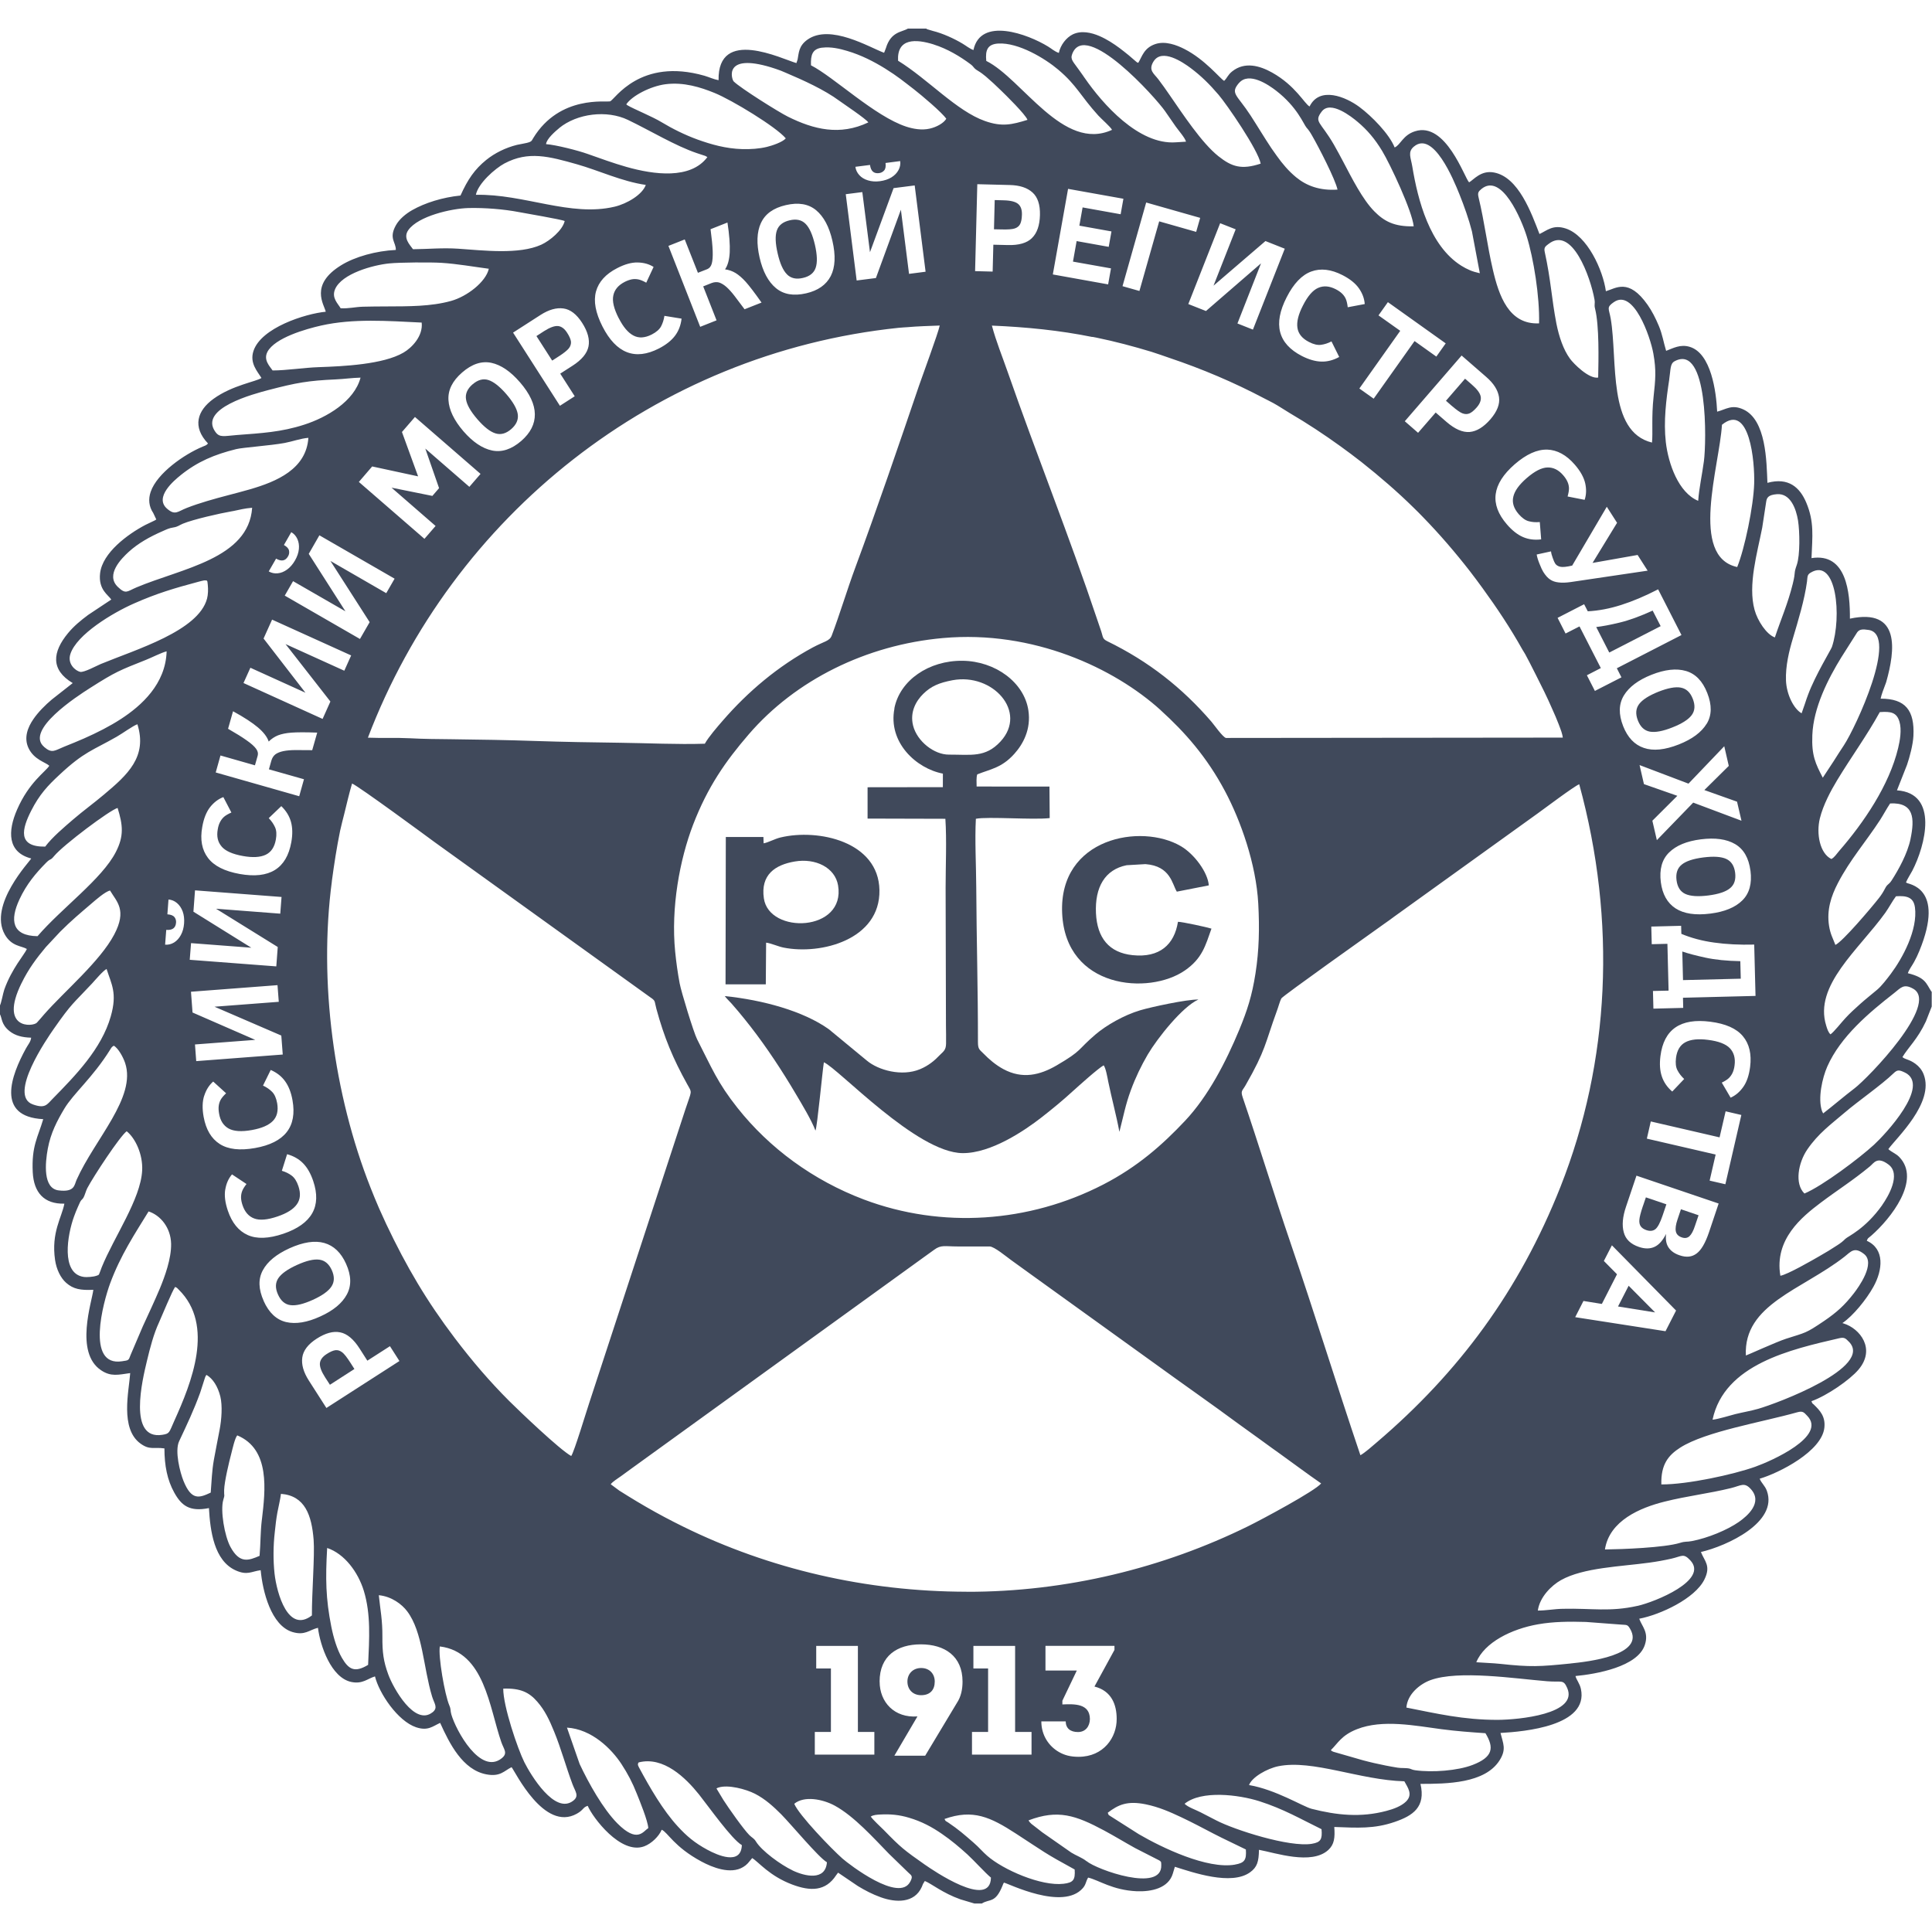 <?xml version="1.0" encoding="UTF-8"?>
<!DOCTYPE svg PUBLIC "-//W3C//DTD SVG 1.1//EN" "http://www.w3.org/Graphics/SVG/1.1/DTD/svg11.dtd">
<!-- Creator: CorelDRAW X6 -->
<svg xmlns="http://www.w3.org/2000/svg" xml:space="preserve" width="560mm" height="560mm" version="1.1" style="shape-rendering:geometricPrecision; text-rendering:geometricPrecision; image-rendering:optimizeQuality; fill-rule:evenodd; clip-rule:evenodd"
viewBox="0 0 56000 56000"
 xmlns:xlink="http://www.w3.org/1999/xlink">
 <defs>
  <style type="text/css">
   <![CDATA[
    .fil0 {fill:#40495B}
   ]]>
  </style>
 </defs>
 <g id="Слой_x0020_1">
  <g id="_826825088">
   <path class="fil0" d="M26760 20113c229,-225 460,-322 848,-396 1162,-218 2189,912 1392,1776 -439,475 -855,378 -1494,380 -429,3 -923,-384 -1039,-839 -102,-405 95,-727 294,-922zm-834 423c-192,981 628,1739 1404,1888l-1 392 -2182 3 0 908 2255 6c41,615 7,1365 7,1996l10 4001c1,172 7,351 3,520 -3,188 -76,225 -178,328 -155,163 -329,310 -576,413 -525,219 -1207,34 -1547,-253l-1095 -904c-740,-529 -1919,-850 -3018,-962 58,78 117,130 192,212l194 225c127,150 240,293 364,451 470,605 914,1280 1309,1949 168,283 460,767 569,1062 52,-105 199,-1694 244,-1980 422,181 2688,2623 4020,2633 832,7 1815,-666 2286,-1033 320,-250 618,-495 900,-754 168,-151 739,-667 904,-758 62,77 109,351 133,474 97,472 237,989 323,1454 117,-450 176,-784 330,-1201 138,-375 303,-717 492,-1040 277,-470 1005,-1389 1469,-1594 -336,-7 -1379,219 -1689,312 -471,140 -985,436 -1294,700 -542,462 -363,451 -1128,898 -482,280 -990,406 -1545,106 -224,-121 -420,-291 -568,-444 -119,-122 -168,-123 -167,-347 2,-1476 -41,-2995 -49,-4472 -3,-639 -44,-1363 -11,-1992 341,-69 1672,36 2140,-20l-7 -914 -2111 -1c-1,-119 -13,-266 18,-352 391,-156 710,-188 1077,-598 248,-276 488,-706 405,-1257 -121,-813 -960,-1427 -1909,-1438 -974,-11 -1816,563 -1976,1380z"/>
   <path class="fil0" d="M23036 24971c601,-103 1168,174 1256,693 226,1349 -1998,1427 -2151,376 -100,-686 328,-973 895,-1069zm-830 2352c132,14 352,113 504,143 1089,219 2807,-233 2781,-1665 -25,-1410 -1774,-1788 -2866,-1527 -169,40 -364,150 -491,170l-6 -184 -1090 1 -8 4270 1167 1 9 -1209z"/>
   <path class="fil0" d="M34342 28131c508,-351 597,-720 773,-1214 -108,-37 -859,-201 -971,-198 -106,662 -532,1048 -1314,967 -684,-71 -1029,-501 -1063,-1218 -34,-754 261,-1263 888,-1389l546 -32c734,54 776,590 910,798l927 -182c-27,-374 -420,-910 -812,-1137 -1143,-672 -3538,-250 -3439,1944 99,2195 2516,2377 3553,1662z"/>
   <path class="fil0" d="M47622 34953c-64,191 -99,324 -104,403 -7,78 7,142 39,188 33,48 88,86 165,112 107,36 195,25 264,-31 68,-58 135,-187 203,-386l112 -331 -594 -202 -84 247z"/>
   <path class="fil0" d="M22811 7953c114,115 268,149 462,103 195,-44 319,-143 370,-295 52,-152 45,-374 -22,-665 -68,-291 -157,-494 -270,-607 -113,-115 -267,-150 -463,-103 -196,45 -319,144 -371,295 -52,151 -44,373 24,665 66,290 157,494 271,607z"/>
   <polygon class="fil0" points="46899,37869 47974,38041 47207,37268 "/>
   <path class="fil0" d="M48972 35830c58,-55 110,-153 156,-294l106 -311 -511 -174 -100 298c-49,144 -65,258 -48,342 16,83 74,142 174,176 90,31 165,18 223,-37z"/>
   <path class="fil0" d="M13697 11140c-151,131 -215,277 -189,436 24,158 134,350 330,577 195,225 370,362 524,409 154,48 305,6 456,-124 151,-132 214,-277 189,-437 -25,-157 -135,-349 -330,-576 -195,-225 -370,-362 -522,-410 -152,-48 -306,-6 -457,126z"/>
   <path class="fil0" d="M42392 11981c72,28 140,28 203,1 62,-27 133,-86 212,-177 92,-107 130,-211 112,-309 -18,-101 -104,-216 -260,-351l-194 -168 -553 639 158 139c144,123 250,200 322,227z"/>
   <path class="fil0" d="M16174 9451c-100,-10 -236,40 -409,150l-216 140 456 711 176 -113c160,-102 262,-184 309,-245 47,-61 66,-126 60,-194 -10,-68 -45,-153 -112,-255 -75,-119 -164,-184 -264,-195z"/>
   <path class="fil0" d="M9067 37677c271,-123 452,-252 540,-386 89,-134 92,-293 11,-474 -83,-184 -205,-285 -364,-305 -158,-21 -374,30 -645,153 -272,123 -452,251 -542,385 -89,133 -92,291 -8,475 82,182 203,286 361,305 160,21 374,-30 646,-153z"/>
   <path class="fil0" d="M29089 5806l-257 -7 -21 847 210 4c188,6 319,-4 391,-28 74,-24 127,-68 158,-129 31,-61 48,-151 51,-271 4,-142 -32,-245 -110,-311 -76,-64 -217,-101 -422,-105z"/>
   <path class="fil0" d="M46267 18174l378 740 1490 -765 -232 -451c-356,163 -673,279 -954,347 -279,68 -508,110 -683,130z"/>
   <path class="fil0" d="M48720 19931c-156,-30 -374,11 -652,120 -276,111 -464,231 -559,359 -96,130 -107,287 -34,473 73,188 189,295 347,324 158,28 375,-12 652,-122 278,-109 464,-228 560,-356 96,-129 106,-287 32,-474 -73,-188 -189,-295 -347,-324z"/>
   <path class="fil0" d="M9915 39195c-61,-47 -126,-67 -193,-59 -69,10 -152,45 -254,112 -118,75 -184,164 -195,264 -10,101 40,238 150,410l140 216 710 -457 -113 -177c-102,-160 -183,-263 -244,-310z"/>
   <path class="fil0" d="M53749 31550c-308,235 -610,496 -904,723l-34 -69c-126,-372 12,-967 154,-1290 384,-870 1215,-1566 1942,-2133 188,-146 271,-281 553,-119 756,441 -1298,2573 -1710,2888zm1462 -464c773,373 -580,1809 -893,2096 -423,388 -1484,1188 -2015,1413 -292,-283 -180,-892 82,-1276 318,-465 686,-730 1080,-1066 395,-339 1060,-796 1422,-1144 106,-103 159,-102 324,-22zm-653 3843c-496,699 -996,906 -1070,980 -79,79 -128,117 -233,185 -171,113 -334,212 -521,318 -206,119 -917,529 -1129,567 -182,-1061 634,-1713 1164,-2114 490,-370 936,-646 1432,-1058 114,-93 209,-301 540,-51 370,279 -8,922 -185,1173zm-823 2558c-264,341 -490,548 -858,799 -550,372 -526,331 -1109,519 -286,93 -1139,483 -1163,485 -73,-1483 1627,-1901 2859,-2864 186,-146 284,-299 566,-78 344,269 -159,963 -295,1139zm-145 1402c731,737 -2068,1786 -2630,1947 -214,61 -438,98 -662,153 -182,47 -482,143 -659,162 340,-1610 2280,-2039 3673,-2362 151,-35 186,8 278,101zm-2707 3623c-636,228 -1975,519 -2728,515 -16,-581 203,-847 550,-1069 740,-469 2369,-734 3395,-1024 160,-44 193,11 282,103 582,594 -1036,1310 -1500,1475zm-475 1598c-347,242 -909,471 -1368,559 -161,31 -176,0 -344,52 -454,140 -1680,185 -2176,191 128,-835 1022,-1211 1730,-1387 662,-166 1271,-232 1924,-392 292,-72 387,-181 577,31 352,390 -106,779 -344,946zm-2945 2437c-806,180 -1314,66 -2160,85 -255,4 -498,53 -728,51 54,-393 396,-728 670,-882 651,-365 1737,-393 2556,-506 234,-32 425,-67 645,-116 312,-71 347,-166 548,48 543,575 -1020,1205 -1530,1321zm-1936 1670c-904,92 -1163,106 -2040,11 -238,-25 -456,-28 -696,-47 236,-577 1024,-966 1790,-1100 440,-78 909,-83 1387,-68l1013 76c168,14 190,-8 262,112 474,782 -1247,967 -1717,1015zm-2122 1634c-992,1 -1762,-183 -2640,-356 28,-385 385,-680 697,-795 816,-297 2450,-44 3383,32 424,35 467,-64 581,195 332,754 -1407,922 -2021,924zm-728 1309c-423,163 -1157,221 -1654,152 -89,-13 -99,-28 -150,-44 -103,-31 -262,-12 -362,-31 -233,-37 -460,-83 -683,-134 -103,-23 -207,-51 -314,-78l-862 -248c-78,-35 -35,-10 -75,-51 200,-191 301,-426 754,-604 744,-294 1688,-101 2454,0 442,57 813,85 1271,116 257,421 222,693 -378,922zm-1924 1060c-135,131 -354,215 -571,271 -738,195 -1430,126 -2166,-62 -250,-65 -1036,-556 -1812,-688 83,-228 522,-479 850,-546 992,-201 2365,403 3652,437 92,174 260,379 48,587zm-2725 1223c-653,110 -2249,-406 -2770,-676 -156,-79 -305,-157 -456,-235 -136,-71 -374,-151 -466,-249 491,-399 1566,-263 2163,-75 711,227 1198,516 1806,812 26,291 -21,380 -278,423zm-2232 604c-803,140 -2116,-491 -2785,-881l-799 -508c-100,-68 -65,-24 -103,-115 301,-231 562,-352 1095,-245 388,79 715,225 1034,375 319,150 624,313 933,474 323,168 628,305 941,461 22,307 -40,390 -316,438zm-4304 -100c-119,-99 -304,-163 -440,-249l-842 -588c-70,-54 -120,-92 -195,-152 -92,-73 -152,-103 -202,-194 852,-323 1364,-149 2193,295 310,167 592,340 897,509l703 359c58,45 50,31 54,133 31,810 -1865,137 -2167,-115zm-663 655c-652,78 -1757,-410 -2213,-810 -130,-113 -243,-249 -390,-376 -279,-242 -439,-385 -742,-589 -90,-59 -65,-24 -107,-103 824,-293 1330,-57 2074,426 820,532 800,548 1699,1038 20,304 -41,380 -322,414zm-4006 -543c-626,-440 -706,-502 -1206,-1015 -88,-89 -303,-283 -377,-389 70,-50 184,-55 270,-60 305,-17 559,10 835,92 371,109 670,271 957,469 277,190 510,389 738,595 196,180 525,544 683,673 -16,932 -1698,-225 -1900,-366zm-439 482c-318,621 -1771,-500 -1964,-669 -313,-276 -1263,-1259 -1398,-1588 287,-239 823,-137 1176,55 563,308 1129,943 1569,1394l563 546c98,88 135,106 55,262zm-3414 -328c-338,-160 -894,-563 -1061,-840 -57,-92 -110,-103 -188,-181 -165,-164 -600,-779 -753,-1019l-200 -332c18,-12 20,-16 58,-28 277,-91 790,44 1057,180 303,156 540,375 762,597 296,301 1081,1247 1324,1389 -42,549 -644,406 -998,236zm-2462 -594c-384,-208 -608,-404 -858,-675 -436,-473 -814,-1129 -1128,-1713 -44,-81 -38,-103 -11,-146 721,-186 1366,449 1748,926 282,354 951,1303 1244,1471 -22,597 -711,291 -996,136zm-2613 -767c-416,-420 -834,-1167 -1094,-1722l-367 -1054c720,44 1292,618 1578,1054 183,280 319,537 447,863 85,212 318,778 332,995 -151,98 -316,447 -896,-136zm-1276 -660c-535,426 -1239,-752 -1420,-1112 -192,-384 -615,-1625 -612,-2134 504,-17 752,109 986,378 219,250 350,526 490,870 200,488 344,1023 530,1519 80,215 202,340 26,479zm-2069 -1233c-622,509 -1335,-802 -1468,-1266 -34,-120 -6,-141 -58,-261 -134,-314 -325,-1426 -275,-1709 1298,161 1432,1768 1782,2773 72,209 196,317 18,463zm-2014 -1327c-515,411 -1137,-700 -1281,-1095 -141,-383 -174,-648 -171,-1096 3,-488 -59,-764 -104,-1203 372,35 672,265 823,467 453,603 466,1624 721,2468 62,208 184,323 13,460zm-3075 -8821l-511 -798c-154,-242 -216,-462 -188,-665 28,-202 166,-384 418,-546 254,-163 481,-225 682,-183 200,40 387,197 560,467l226 354 655 -420 275 430 -2117 1361zm1209 7446c-385,232 -560,140 -759,-202 -142,-245 -245,-590 -308,-906 -162,-812 -171,-1396 -120,-2280 504,168 896,699 1063,1243 207,682 158,1389 124,2146zm-1628 -1433c-687,529 -1017,-629 -1084,-1212 -42,-389 -38,-811 7,-1201 21,-201 41,-382 75,-568 34,-184 83,-371 104,-543 700,54 890,624 947,1332 35,451 -54,1553 -50,2192zm-1397 -9112c-154,-342 -164,-639 -27,-892 135,-253 394,-465 773,-638 399,-180 735,-231 1010,-153 275,79 485,280 629,601 154,341 161,636 24,891 -137,255 -394,468 -772,638 -378,173 -708,227 -988,162 -281,-67 -497,-269 -650,-608zm-55 6338c-44,370 -34,679 -66,1047 -317,136 -574,235 -842,-255 -176,-323 -298,-1064 -210,-1365 55,-191 18,-69 25,-287 7,-250 144,-817 212,-1076 27,-103 99,-431 168,-509 962,401 814,1595 714,2445zm-1225 -2604c-55,293 -114,580 -165,866 -60,340 -63,600 -92,952 -334,157 -557,236 -790,-341 -98,-243 -258,-861 -126,-1147 236,-503 419,-884 611,-1410l126 -393c7,-23 10,-36 18,-55 30,-65 11,-31 41,-65 185,111 326,336 398,623 66,270 37,669 -21,970zm-1314 -259c-152,338 -127,368 -347,402 -1003,157 -572,-1611 -447,-2132 94,-394 197,-791 354,-1130 83,-182 385,-922 466,-1025 69,34 47,23 104,79 1047,1031 370,2700 -130,3806zm-1512 -1730c-1062,164 -543,-1722 -348,-2253 302,-817 713,-1434 1116,-2090 341,110 642,465 653,938 8,433 -185,953 -323,1288 -158,376 -329,738 -498,1106l-354 829c-59,161 -51,153 -246,182zm-745 -2478c-79,30 -274,48 -374,32 -660,-102 -466,-1222 -275,-1747 40,-112 70,-182 113,-281 107,-253 96,-171 158,-263 38,-57 72,-200 114,-280 184,-349 946,-1507 1142,-1650 251,200 473,669 449,1139 -45,833 -814,1921 -1173,2805 -18,45 -31,91 -54,144 -36,87 -14,69 -100,102zm-1096 -2475c-456,-57 -390,-791 -312,-1211 85,-457 270,-806 477,-1154 264,-443 823,-901 1327,-1709 46,-75 52,-86 111,-120 130,81 264,320 326,501 333,997 -878,2202 -1408,3389 -65,146 -51,363 -520,304zm-746 -2492c-731,-259 426,-1929 601,-2181 539,-772 562,-730 1119,-1328 73,-79 326,-378 418,-416 140,443 315,694 121,1373 -269,946 -1027,1717 -1685,2389 -168,171 -216,290 -574,163zm-329 -3511c203,-419 444,-736 705,-1048l416 -446c332,-331 564,-523 910,-819 104,-89 396,-348 536,-375 195,328 497,563 120,1277 -414,782 -1441,1640 -2032,2314 -68,79 -136,160 -208,238 -110,124 -1105,201 -448,-1141zm-60 -2430c209,-448 477,-762 769,-1059 150,-152 110,-45 240,-202 261,-315 1607,-1327 1837,-1391 154,499 188,812 -51,1277 -402,784 -1569,1625 -2270,2440 -746,-11 -803,-464 -525,-1064zm342 -2573c238,-469 481,-727 816,-1038 721,-675 964,-706 1661,-1105 160,-90 472,-318 601,-362 295,943 -284,1464 -974,2042 -286,242 -601,470 -888,717 -255,220 -608,516 -811,788 -819,11 -669,-522 -405,-1042zm374 -1849c-563,-481 948,-1464 1332,-1707 748,-477 862,-513 1624,-817 175,-69 433,-204 595,-246 -27,949 -734,1578 -1325,1962 -325,211 -690,396 -1068,563 -192,85 -375,158 -576,239 -277,111 -350,208 -583,7zm3778 4935c-35,-47 -104,-75 -205,-82l32 -429c92,7 174,41 246,102 72,61 127,142 165,243 37,102 51,218 41,349 -10,127 -41,241 -93,335 -52,96 -118,168 -199,218 -80,48 -166,69 -258,62l33 -429c178,14 272,-55 284,-208 6,-61 -10,-116 -45,-162zm-3016 -7629c186,-566 1219,-1188 1846,-1464 654,-290 1178,-445 1864,-628 31,-8 150,-40 168,-40 99,2 89,-10 104,129 14,130 9,283 -21,398 -247,939 -2060,1475 -3079,1896 -120,50 -491,253 -600,228 -134,-31 -378,-229 -282,-519zm1688 -2957c270,-247 610,-440 996,-607 116,-51 171,-81 300,-102 133,-20 168,-65 277,-110 292,-122 1070,-299 1417,-359l42 -7c202,-41 323,-77 548,-95 -100,1476 -2040,1756 -3348,2306 -277,116 -310,214 -543,-10 -374,-355 111,-832 312,-1017zm1504 -2222c494,-397 982,-601 1613,-758 189,-47 998,-103 1403,-178 218,-40 471,-133 690,-149 -61,904 -914,1267 -1700,1494 -412,119 -827,215 -1238,339 -206,62 -402,126 -590,200 -268,106 -334,223 -568,21 -380,-331 204,-819 391,-969zm2562 -2474c797,-208 1136,-269 1940,-305 247,-11 466,-45 716,-51 -182,690 -985,1155 -1632,1363 -669,218 -1256,247 -1946,300 -382,30 -505,82 -628,-88 -497,-683 1109,-1103 1549,-1219zm-44 -1102c216,-409 1118,-665 1558,-764 934,-209 1920,-134 2914,-86 44,392 -286,731 -530,872 -584,341 -1740,396 -2452,420 -428,14 -930,95 -1339,96 -85,-123 -272,-305 -150,-539zm1960 -1814c192,-455 1101,-704 1575,-751 308,-31 1188,-36 1506,-17 470,30 919,112 1377,172 -86,383 -631,803 -1092,932 -588,164 -1228,157 -1888,160 -222,0 -445,3 -666,8 -237,7 -410,58 -649,45 -79,-137 -268,-301 -162,-550zm2128 -1721c286,-400 1239,-622 1740,-635 480,-11 1030,34 1460,117 195,38 1244,214 1329,260 -61,267 -430,572 -677,685 -645,295 -1695,165 -2410,117 -461,-31 -876,12 -1310,15 -94,-133 -299,-328 -132,-560zm2787 -1929c689,-365 1287,-204 2098,26 639,181 1301,498 1995,598 -99,284 -549,547 -903,631 -1279,304 -2625,-374 -4022,-344 66,-331 552,-761 831,-911zm1586 -1027c517,-420 1378,-528 1991,-233 659,317 1369,750 1997,963l240 79c4,2 1,0 6,3 7,3 7,4 27,14 3,1 13,14 16,10 1,-6 10,6 14,10 -487,651 -1545,510 -2345,283 -376,-106 -764,-249 -1128,-377 -264,-95 -913,-262 -1202,-283 13,-153 272,-375 385,-468zm3075 -1267c528,-69 1022,88 1422,251 501,202 1796,989 2068,1318 -100,114 -406,212 -548,247 -232,55 -456,69 -713,64 -484,-14 -904,-137 -1291,-275 -368,-133 -738,-317 -1050,-506 -264,-161 -818,-387 -975,-482 -40,-24 -24,-13 -46,-36 169,-250 704,-524 1133,-581zm3068 -488c97,30 180,58 279,95 55,21 85,35 140,59 515,219 1118,491 1554,813 102,75 780,528 841,627 -824,392 -1582,206 -2332,-167 -261,-129 -1373,-826 -1571,-1021 -56,-55 -312,-833 1090,-406zm1477 -572c256,-31 511,30 728,95 404,120 770,308 1095,509 371,232 522,362 833,600 228,177 817,674 941,857 -78,127 -277,239 -478,285 -236,55 -487,6 -682,-57 -910,-297 -2098,-1438 -2762,-1778 -11,-301 40,-477 324,-512zm3230 -93c406,127 773,352 1064,568 120,89 79,112 222,196 92,55 155,105 230,167 151,129 290,259 424,390 137,131 728,712 780,864 -448,138 -735,209 -1231,34 -821,-288 -1651,-1212 -2520,-1748 -34,-657 511,-635 1032,-472zm1872 -27c586,-35 1360,435 1741,758 542,458 641,758 1162,1331 87,96 358,331 396,413 -1417,649 -2601,-1479 -3645,-1998 -33,-320 42,-485 346,-504zm4844 1971c104,153 198,287 303,437 75,106 275,334 296,437l-292 18c-1082,81 -2130,-1121 -2643,-1863l-30 -42c-3,-4 -7,-12 -10,-16l-114 -160c-174,-252 -272,-313 -210,-477 378,-1013 2426,1266 2700,1665zm-342 -1451c241,-392 850,21 1078,192 306,229 550,472 807,773 233,270 1146,1596 1221,1996 -556,184 -838,92 -1224,-214 -488,-387 -1043,-1237 -1414,-1772 -108,-157 -210,-303 -329,-459 -130,-171 -296,-259 -140,-516zm2475 627c290,-345 868,57 1079,220 617,478 792,966 881,1071 66,73 107,136 162,233 193,335 672,1263 736,1563 -522,35 -904,-115 -1200,-358 -217,-178 -400,-394 -562,-623 -42,-61 -100,-138 -154,-218 -210,-314 -392,-623 -604,-950 -392,-604 -597,-631 -340,-938zm2400 824c254,-335 867,153 1037,296 282,236 504,498 713,843 238,393 874,1751 916,2188 -566,14 -859,-149 -1140,-433 -342,-345 -652,-963 -904,-1441 -88,-165 -175,-330 -270,-495 -387,-670 -586,-649 -352,-958zm2670 1018c562,-478 1153,959 1322,1381 131,325 275,730 362,1073l229 1215c-93,-21 -216,-54 -291,-89 -85,-36 -160,-76 -246,-129 -918,-577 -1259,-1898 -1421,-2879 -44,-260 -137,-417 44,-572zm1960 1226c588,-479 1160,887 1310,1366 203,653 380,1759 360,2530 -878,41 -1165,-806 -1339,-1554 -165,-707 -237,-1361 -416,-2104 -32,-134 3,-168 86,-238zm1906 7555c289,10 558,156 800,437 161,186 261,365 301,538 38,171 34,332 -16,481l-494 -97c28,-102 42,-184 40,-246 -3,-62 -17,-123 -44,-182 -26,-59 -66,-121 -123,-187 -134,-156 -286,-231 -456,-226 -171,4 -371,107 -605,310 -216,188 -346,366 -385,536 -41,170 10,338 155,506 99,113 196,182 292,206 99,27 205,34 320,24l40 502c-191,24 -367,2 -528,-68 -159,-69 -314,-191 -464,-365 -510,-588 -435,-1169 224,-1743 338,-293 652,-434 942,-425zm34 -5957c686,-544 1220,958 1336,1604 24,139 -16,137 18,273 122,489 100,1475 89,1992 -268,47 -716,-406 -817,-547 -192,-263 -316,-631 -394,-1019 -142,-737 -155,-1242 -339,-2081 -27,-126 24,-157 106,-222zm1692 7612l299 467 -711 1163 1306 -231 291 455 -2228 330c-138,20 -256,24 -353,11 -96,-10 -178,-38 -244,-83 -68,-44 -134,-117 -200,-222 -27,-42 -63,-119 -107,-229 -45,-111 -73,-202 -84,-275l416 -91c4,51 21,115 48,188 26,75 50,129 69,160 31,50 82,82 150,98 69,15 184,4 346,-34l1004 -1707zm207 -5930c567,-396 1056,995 1144,1493 88,492 59,760 7,1242 -66,604 -17,1062 -47,1336 -1295,-315 -990,-2378 -1196,-3591 -52,-300 -134,-324 92,-481zm1957 9651l-1872 962 134 263 -770 394 -232 -454 404 -208 -618 -1208 -404 206 -231 -454 769 -395 106 205c310,-16 634,-77 968,-184 334,-106 691,-257 1071,-453l676 1324zm-353 -7416c44,-287 21,-450 157,-522 978,-522 922,2350 848,2898 -51,385 -137,765 -166,1149 -569,-235 -864,-1069 -938,-1700 -69,-607 10,-1235 100,-1824zm1085 9986c-150,246 -418,446 -804,599 -408,161 -745,195 -1016,102 -271,-91 -470,-301 -600,-629 -137,-348 -130,-643 20,-892 150,-246 416,-447 802,-600 387,-153 720,-190 995,-110 278,81 484,291 620,639 138,350 133,647 -16,892zm443 -8666c806,-653 954,1089 934,1706 -21,663 -274,1879 -492,2418 -1390,-301 -514,-2922 -442,-4124zm-1130 16608l7 294 -864 22 -13 -512 453 -10 -34 -1357 -454 11 -13 -511 865 -22 6 233c286,120 604,205 952,253 348,49 735,69 1160,58l38 1488 -2104 53zm1380 2895l-255 -435c93,-45 164,-91 207,-133 44,-45 80,-95 107,-154 27,-60 47,-131 57,-216 27,-205 -20,-369 -136,-493 -117,-123 -329,-205 -634,-243 -285,-37 -504,-13 -656,69 -154,82 -244,235 -272,454 -18,149 -6,267 41,356 46,91 112,176 196,255l-346 364c-147,-126 -247,-273 -302,-439 -56,-166 -69,-362 -40,-590 98,-774 580,-1106 1445,-995 444,57 759,196 945,420 186,222 256,519 209,890 -31,243 -97,439 -199,581 -102,144 -224,248 -368,311zm-607 2406l174 -756 -1994 -461 114 -498 1994 461 175 -755 456 106 -463 2008 -456 -105zm1184 -8982c47,372 -32,659 -237,860 -203,202 -514,330 -927,382 -433,55 -769,4 -1009,-152 -238,-156 -381,-409 -426,-759 -46,-371 32,-655 238,-859 206,-204 514,-331 924,-383 414,-52 744,-7 993,139 247,146 395,402 443,772zm-390 -2002l129 552 -1399 -525 -1054 1088 -130 -563 724 -722 -968 -339 -127 -552 1418 538 1037 -1084 131 570 -708 700 947 337zm-1985 12922c-68,-100 -90,-232 -72,-393 -96,192 -208,318 -337,376 -130,59 -280,59 -449,1 -240,-81 -387,-222 -440,-424 -56,-202 -34,-451 65,-742l303 -900 2382 808 -282 840c-104,304 -221,508 -356,608 -134,102 -296,120 -490,54 -148,-49 -255,-124 -324,-228zm-2467 1550l534 86 439 -860 -381 -385 233 -454 1860 1891 -306 599 -2618 -407 240 -471zm-8489 -1680c-477,-1395 -914,-2833 -1387,-4220 -66,-195 -11,-188 82,-351 593,-1034 562,-1208 907,-2153 33,-83 93,-302 130,-365 48,-79 2606,-1892 2962,-2148l185 -131c4,-3 10,-7 14,-10 6,-4 10,-8 14,-11 36,-26 48,-37 88,-65l4160 -2992c192,-138 1075,-802 1212,-851 1087,3974 892,8039 -544,11670 -1194,3015 -2948,5378 -5316,7398 -110,95 -368,322 -483,380 -697,-2061 -1318,-4087 -2024,-6150zm-27789 -10488c68,-504 140,-971 240,-1462 36,-166 79,-324 119,-485 73,-296 141,-593 227,-883 169,61 2230,1578 2393,1699l6241 4490c175,120 122,102 186,338 226,831 482,1447 894,2188 150,270 134,162 -52,728l-2784 8500c-83,245 -439,1430 -526,1549 -332,-180 -1523,-1321 -1791,-1588 -578,-578 -1072,-1156 -1580,-1824 -818,-1080 -1404,-2072 -1992,-3314l-202 -444c-86,-199 -166,-390 -252,-609 -1066,-2701 -1506,-5968 -1120,-8881zm5451 -14463c286,331 430,641 433,926 4,286 -127,544 -394,777 -282,243 -563,335 -845,277 -282,-59 -560,-246 -831,-558 -272,-317 -418,-618 -434,-905 -17,-289 114,-553 396,-798 282,-246 564,-339 845,-281 281,60 558,248 830,563zm1522 -475l-353 227 420 656 -429 276 -1358 -2121 796 -512c240,-154 460,-216 663,-188 202,27 382,167 543,417 164,256 224,484 184,685 -41,201 -196,387 -467,561zm17050 9982c703,638 1338,1352 1870,2355 448,844 898,2099 960,3256 38,711 24,1346 -80,2015 -102,657 -241,1078 -468,1631 -390,940 -903,1933 -1576,2647 -650,690 -1368,1329 -2373,1847 -2149,1106 -4672,1284 -6933,433 -1473,-556 -2742,-1491 -3665,-2656 -583,-734 -749,-1167 -1171,-1990 -99,-194 -460,-1375 -505,-1618 -58,-310 -100,-613 -131,-925 -126,-1273 133,-2663 519,-3673 425,-1104 944,-1844 1609,-2616 1359,-1581 3414,-2599 5636,-2797 2616,-235 4968,874 6310,2091zm-3730 -13684c-145,143 -380,211 -700,202l-419 -10 -20 779 -509 -13 64 -2520 945 24c285,7 504,79 655,216 151,136 223,354 216,652 -7,303 -85,526 -232,669zm1753 2863c41,8 84,15 123,24 539,111 1068,252 1587,409 176,54 349,119 522,177 951,320 1871,710 2747,1173 88,47 181,90 267,138 162,89 315,194 474,289 504,295 992,617 1466,959 207,151 416,304 618,464 525,416 1034,854 1511,1324 88,86 175,172 261,262 485,498 940,1027 1367,1576 124,160 243,322 363,486 418,574 811,1165 1158,1785 27,47 58,91 83,137 64,119 178,335 310,601 162,318 320,636 463,965 76,167 140,317 192,453 31,73 54,150 82,223 22,72 38,133 40,171l-9764 10c-93,-22 -354,-396 -422,-473 -847,-982 -1815,-1745 -3020,-2332 -140,-69 -119,-121 -171,-279 -35,-102 -78,-226 -113,-332 -814,-2432 -1768,-4808 -2602,-7197 -155,-445 -334,-881 -456,-1339 990,41 1967,138 2911,330zm817 -3554l-1102 -198 -94 529 931 167 -80 447 -930 -167 -106 595 1102 196 -83 464 -1603 -288 442 -2481 1604 287 -80 448zm2190 511l-1072 -305 -573 2018 -490 -139 686 -2425 1565 445 -116 406zm4393 2185c-12,-103 -31,-185 -56,-242 -25,-57 -60,-107 -107,-153 -46,-45 -108,-89 -183,-127 -185,-95 -353,-108 -510,-40 -157,68 -305,239 -444,515 -131,255 -184,469 -158,642 25,173 137,310 334,411 132,69 248,96 348,83 100,-13 202,-45 305,-99l224 451c-169,93 -342,139 -515,134 -174,-4 -362,-58 -567,-162 -691,-356 -840,-924 -442,-1701 203,-400 442,-648 714,-748 272,-100 574,-65 906,105 219,112 378,242 478,386 100,144 155,295 166,452l-494 93zm3301 1399l714 621c216,187 339,382 370,584 30,202 -54,416 -247,641 -199,229 -400,352 -603,370 -204,17 -427,-81 -670,-290l-316 -274 -510 588 -385 -335 1647 -1905zm-2409 -1164l272 -383 1676 1195 -272 383 -631 -450 -1185 1670 -415 -295 1185 -1672 -631 -448zm-3277 -2154l560 222 -923 2345 -449 -178 684 -1743 -1596 1382 -512 -202 923 -2343 450 177 -642 1633 1504 -1292zm-11887 -2152l425 -54c23,178 110,256 262,237 60,-8 110,-34 148,-78 40,-45 52,-117 40,-216l425 -55c12,92 -4,178 -50,262 -44,82 -112,153 -204,210 -92,57 -203,93 -333,111 -127,17 -243,8 -347,-24 -104,-31 -188,-82 -251,-152 -64,-71 -102,-150 -114,-242zm202 734l222 1741 684 -1857 612 -78 316 2501 -480 62 -236 -1859 -724 1980 -558 71 -316 -2501 478 -61zm1051 3933c83,-10 164,-11 247,-18 312,-28 630,-36 946,-48 -51,237 -497,1440 -600,1741 -573,1685 -1236,3625 -1844,5265 -243,656 -457,1375 -687,1980 -62,164 -216,166 -548,344 -1010,545 -1878,1277 -2612,2124 -151,174 -410,471 -518,667 -798,26 -1658,-18 -2468,-28 -801,-10 -1632,-24 -2440,-51 -806,-28 -1624,-41 -2440,-51 -388,-4 -806,-6 -1195,-28 -402,-21 -818,0 -1223,-17 2444,-6419 8314,-11142 15382,-11880zm-3989 -3038c120,-263 360,-436 722,-519 364,-85 656,-35 878,149 220,184 378,478 471,885 99,427 82,768 -48,1023 -133,255 -370,421 -713,500 -362,83 -653,34 -876,-151 -222,-184 -380,-479 -473,-884 -93,-406 -82,-741 38,-1003zm-1462 180l491 -194c55,356 76,643 66,860 -11,216 -56,382 -136,497 112,15 213,51 306,107 93,57 192,142 295,256 104,116 257,316 457,600l-492 194c-109,-146 -205,-274 -289,-384 -84,-110 -164,-197 -237,-263 -75,-65 -145,-107 -213,-129 -68,-18 -142,-13 -222,18l-238 95 387 984 -474 188 -921 -2346 473 -187 382 967 271 -106c64,-26 107,-79 131,-163 22,-82 32,-204 26,-364 -6,-160 -27,-369 -62,-631zm-2660 2578c130,257 272,424 428,505 155,81 330,69 528,-31 132,-68 223,-147 271,-236 46,-89 80,-191 97,-305l497 81c-22,192 -86,359 -192,498 -106,140 -260,261 -463,366 -693,355 -1239,144 -1637,-635 -203,-399 -265,-738 -188,-1018 78,-280 282,-505 614,-675 218,-113 416,-168 592,-164 175,3 330,45 463,129l-213 457c-90,-51 -168,-83 -229,-95 -61,-12 -123,-14 -186,-3 -63,12 -134,36 -210,75 -184,95 -294,225 -329,392 -37,165 16,387 156,660zm-6285 3301l378 -437 1901 1650 -324 375 -1277 -1109 399 1147 -194 225 -1184 -239 1277 1110 -323 373 -1901 -1649 386 -449 1331 287 -468 -1286zm-2700 3530l308 -537 2180 1257 -242 420 -1618 -934 1137 1774 -281 488 -2180 -1257 241 -419 1518 874 -1064 -1666zm-720 -256l213 -372c79,45 138,112 176,196 39,86 55,182 45,290 -10,109 -48,221 -113,334 -64,112 -141,199 -228,263 -89,64 -179,101 -272,109 -94,10 -181,-8 -261,-55l213 -370c155,89 271,68 347,-67 31,-52 40,-107 28,-166 -11,-58 -60,-113 -148,-162zm-1171 3999l199 -441 1596 724 -1214 -1571 247 -548 2292 1038 -199 443 -1703 -772 1300 1665 -226 504 -2292 -1040zm1990 1948c-182,-3 -342,-3 -481,-3 -137,0 -255,11 -351,30 -98,20 -174,51 -232,92 -56,43 -97,105 -120,187l-70 249 1016 288 -138 492 -2420 -689 138 -492 999 285 80 -281c18,-67 2,-133 -49,-202 -51,-69 -141,-150 -272,-241 -130,-93 -309,-204 -538,-335l144 -508c316,172 557,330 722,469 165,140 268,276 312,409 79,-79 169,-139 270,-180 102,-39 230,-66 384,-78 154,-12 405,-14 752,-1l-145 509zm-2519 12736c28,-173 93,-320 195,-440l420 279c-64,82 -107,153 -128,212 -21,58 -31,119 -30,185 3,65 16,137 44,219 66,195 178,324 337,383 160,61 386,41 676,-58 272,-92 459,-209 560,-351 102,-142 117,-317 46,-528 -48,-142 -112,-242 -192,-303 -80,-61 -176,-109 -288,-142l152 -481c186,51 341,139 463,263 123,125 220,295 294,514 250,738 -40,1247 -866,1529 -424,143 -768,156 -1033,37 -265,-119 -457,-355 -576,-708 -79,-234 -104,-437 -75,-611zm-608 -2724c54,-168 140,-303 258,-407l374 340c-75,71 -128,134 -158,189 -30,55 -48,115 -56,178 -8,65 -4,140 11,225 35,204 127,345 275,429 150,83 374,99 677,44 284,-51 486,-139 607,-263 121,-124 162,-295 124,-515 -27,-147 -75,-256 -146,-328 -70,-71 -158,-133 -264,-182l223 -453c178,78 318,187 419,330 102,142 174,326 213,550 137,768 -224,1229 -1084,1383 -440,78 -782,40 -1026,-117 -246,-158 -399,-420 -466,-786 -44,-242 -38,-449 17,-615zm501 -7220c110,130 316,222 620,276 282,51 502,38 660,-37 156,-75 254,-220 293,-440 27,-147 18,-267 -24,-358 -41,-92 -102,-180 -182,-263l364 -348c140,136 233,287 280,455 46,167 51,365 10,590 -137,768 -635,1075 -1494,922 -440,-79 -748,-235 -922,-467 -176,-232 -232,-532 -165,-898 42,-243 119,-434 227,-573 109,-137 237,-235 384,-291l233 447c-94,42 -166,84 -213,125 -46,41 -84,91 -114,148 -30,57 -54,127 -68,214 -37,204 0,369 112,498zm-816 1889l46 -618 2508 192 -37 484 -1862 -143 1789 1109 -42 562 -2509 -191 38 -483 1747 133 -1678 -1044zm-26 2922l-45 -601 2508 -191 37 483 -1863 142 1936 836 42 550 -2508 191 -36 -483 1747 -133 -1818 -793zm18078 19013l0 -653 1208 0 0 2495 477 0 0 657 -1726 0 0 -657 467 0 0 -1841 -426 0zm1837 382c0,-742 504,-1080 1196,-1080 687,0 1208,338 1208,1080 0,216 -41,437 -166,622l-917 1526 -893 0 669 -1139c-665,50 -1096,-410 -1096,-1010zm2719 -382l0 -653 1209 0 0 2495 476 0 0 657 -1726 0 0 -657 467 0 0 -1841 -426 0zm-198 -2223c-2920,-4 -5721,-662 -8204,-1882 -381,-187 -728,-372 -1079,-574 -206,-119 -332,-195 -525,-314 -96,-58 -165,-102 -258,-161l-248 -184c54,-78 209,-170 298,-235 100,-74 196,-144 299,-218l8478 -6128c113,-81 199,-142 300,-216 200,-149 312,-96 669,-96l937 0c134,0 497,304 620,392 193,137 405,291 601,434l3601 2593c799,581 1592,1131 2395,1725 199,146 390,282 587,423 108,78 196,140 300,218 30,20 40,30 74,54 4,3 10,7 14,10l14 10c18,13 27,18 42,30 59,41 104,75 158,113 399,287 804,590 1204,867 -166,214 -1730,1051 -2115,1240 -2452,1207 -5264,1906 -8160,1901zm2777 3268l0 -109 418 -874 -908 0 0 -716 2000 0 0 117 -580 1062c500,127 644,532 644,938 4,536 -378,1099 -1106,1099 -238,0 -409,-49 -562,-136 -296,-167 -516,-486 -516,-891l706 0c4,206 140,309 356,309 219,0 342,-165 346,-377 -4,-455 -454,-437 -796,-423zm20399 -34853c17,-124 56,-208 313,-228 392,-30 556,425 611,762 51,320 62,1005 -35,1285 -102,291 -21,159 -117,550 -144,584 -344,1027 -519,1555 -242,-85 -502,-483 -588,-797 -200,-722 80,-1658 221,-2383l114 -745zm1185 2294c17,-134 3,-185 102,-246 758,-458 910,1287 620,2151 -30,86 -480,817 -691,1383 -33,89 -60,163 -89,256l-99 285c-230,-129 -437,-548 -453,-949 -16,-421 90,-856 199,-1218 157,-529 338,-1114 412,-1663zm1004 2192l450 -710c68,-89 152,-97 337,-68 868,142 -378,2820 -720,3339 -102,156 -202,308 -299,464l-315 479c-210,-407 -328,-641 -303,-1236 31,-795 454,-1628 850,-2269zm1674 1875c72,238 15,556 -37,771 -257,1075 -998,2164 -1712,2984 -78,91 -131,181 -223,231 -334,-162 -444,-734 -333,-1181 97,-390 315,-796 501,-1104 402,-665 862,-1294 1235,-1973 326,-25 490,11 569,273zm322 3407c-90,427 -347,888 -549,1202 -86,131 -119,93 -189,231 -61,116 -99,174 -174,273 -226,289 -1057,1268 -1266,1363 -72,-197 -143,-300 -184,-557 -70,-453 59,-854 256,-1233 351,-678 814,-1202 1226,-1836 100,-157 190,-328 289,-475 692,-34 716,430 590,1033zm128 1976c88,655 -360,1478 -696,1927 -116,154 -270,356 -400,465 -170,144 -326,265 -484,406 -165,149 -300,269 -440,422 -100,106 -333,403 -428,465 -66,-59 -96,-161 -124,-252 -367,-1165 947,-2205 1713,-3272 107,-151 206,-341 309,-478 300,-21 509,21 549,317zm474 2441c-150,-233 -166,-402 -680,-528 42,-119 116,-206 181,-325 58,-106 100,-192 151,-316 773,-1875 -351,-1940 -366,-1979 -4,-8 -12,-6 -20,-10 41,-106 124,-227 184,-341 376,-726 774,-2245 -445,-2330l291 -738c79,-229 174,-591 186,-840 36,-735 -226,-1082 -951,-1079 22,-111 93,-296 131,-396 4,-13 16,-40 20,-53l12 -36c258,-912 422,-2151 -1053,-1834 6,-752 -97,-1916 -1113,-1755 25,-633 82,-1051 -150,-1604 -185,-443 -515,-746 -1128,-578 -26,-619 -32,-1827 -703,-2130 -330,-148 -487,-4 -754,67 -27,-583 -175,-1689 -792,-1878 -274,-85 -487,40 -687,115 -79,-259 -106,-471 -212,-724 -92,-219 -199,-431 -326,-611 -552,-785 -919,-476 -1208,-393 -84,-608 -535,-1614 -1166,-1819 -367,-119 -539,58 -759,161 -234,-605 -604,-1648 -1316,-1783 -381,-74 -593,213 -724,285 -130,-121 -673,-1769 -1568,-1480 -352,111 -416,392 -590,469 -155,-390 -666,-910 -1022,-1174 -395,-294 -1152,-608 -1444,-14 -148,-78 -404,-601 -1086,-983 -353,-197 -793,-327 -1160,-32 -126,102 -134,178 -230,273 -117,-65 -552,-619 -1154,-925 -219,-111 -550,-240 -841,-142 -334,113 -384,366 -494,543 -62,-24 -6,8 -79,-48l-199 -171c-89,-73 -166,-133 -262,-206 -174,-129 -367,-256 -586,-351 -237,-102 -528,-167 -775,-47 -185,92 -353,303 -402,536 -123,-40 -205,-120 -311,-184 -591,-363 -1961,-868 -2164,101 -117,-42 -208,-122 -315,-185 -244,-147 -581,-300 -862,-369l-157 -47c-6,-2 -17,-2 -20,-10 -4,-10 -14,-7 -21,-11l-525 0c-176,107 -492,82 -638,568l-44 115c-2,4 -6,12 -10,18 -422,-156 -1562,-847 -2220,-380 -257,184 -248,386 -285,576l-35 103c-423,-120 -2283,-1048 -2256,496 -138,-24 -272,-89 -409,-129 -1866,-533 -2598,686 -2732,741 -93,38 -1460,-195 -2230,1065 -44,71 -38,89 -113,119 -62,27 -272,57 -361,79 -328,82 -641,236 -890,437 -332,269 -536,563 -745,1031 -518,52 -1030,212 -1402,424 -184,105 -373,260 -472,440 -212,382 7,488 -1,713 -574,28 -1180,195 -1583,443 -927,570 -493,1140 -448,1348 -597,58 -1872,463 -2095,1137 -117,355 117,594 231,783 -140,103 -842,208 -1390,605 -471,341 -621,809 -159,1294 -52,59 -82,61 -158,93 -528,220 -1317,765 -1503,1307 -73,212 -54,427 74,615l88 187c-50,32 -2,4 -50,31l-265 127c-508,266 -1245,805 -1314,1402 -55,481 245,632 324,762l-670 445c-210,156 -415,324 -583,528 -453,548 -511,1061 136,1448l-607 477c-185,156 -395,363 -536,572 -154,225 -282,528 -140,832 161,342 498,413 604,515 -113,178 -587,475 -934,1271 -274,628 -282,1238 410,1417 -30,74 -1250,1345 -766,2203 198,350 488,327 640,420 -69,161 -433,560 -653,1171 -42,120 -86,400 -136,484l0 220c76,124 35,304 285,505 164,131 366,184 628,191 -10,117 -96,209 -152,314 -425,775 -882,1977 502,2048 -155,526 -342,779 -304,1539 30,584 325,925 917,910 -75,400 -386,833 -270,1632 41,280 164,524 322,663 210,185 422,219 787,202 -34,332 -554,1820 229,2335 285,190 498,126 840,79 -35,519 -302,1609 298,2043 270,195 374,96 694,140 0,498 83,918 284,1279 209,378 443,564 1006,451 38,660 147,1525 778,1807 333,149 450,30 722,-7 56,612 301,1606 923,1793 361,107 484,-62 737,-123 65,519 382,1451 971,1571 326,65 466,-99 682,-162 120,489 658,1294 1192,1474 344,114 478,-28 697,-127 272,604 653,1362 1340,1492 405,77 514,-103 730,-208 106,125 940,1881 1891,1349 203,-113 171,-184 316,-229 140,334 958,1427 1638,1174 213,-79 429,-293 507,-481 176,75 354,492 1150,921 316,170 844,383 1210,161 54,-32 95,-65 136,-109l127 -151c188,113 495,516 1161,767 526,198 967,199 1272,-270l56 -75 576 390c209,126 408,232 662,324 434,157 974,178 1189,-301 16,-34 24,-65 36,-88l52 -83c202,83 519,351 1032,532l406 121 213 0c231,-146 392,6 605,-528 26,-62 3,-22 37,-78 126,23 1713,825 2289,157 93,-109 78,-180 151,-303 315,75 704,363 1404,396 425,18 926,-85 1052,-515l58 -194c524,164 1634,553 2180,160 206,-149 252,-308 258,-652 474,87 1520,448 2007,7 179,-163 198,-360 176,-669 672,25 1154,59 1750,-146 528,-181 906,-430 748,-1103 760,0 1870,-10 2294,-684 203,-322 102,-481 26,-792 701,-39 2557,-204 2331,-1274 -35,-164 -130,-262 -158,-376 612,-58 1801,-269 2010,-900 123,-368 -83,-536 -162,-761 611,-116 1617,-583 1890,-1139 195,-397 3,-528 -102,-795 755,-176 2244,-860 1911,-1775 -57,-153 -158,-222 -208,-349 564,-167 1798,-792 1875,-1476 37,-327 -126,-500 -305,-673 -69,-68 -27,1 -69,-98 453,-161 1109,-617 1360,-911 515,-603 47,-1195 -426,-1342 -6,-1 -14,-4 -18,-6 -4,-1 -13,-1 -18,-6 310,-210 694,-683 898,-1051 272,-489 333,-1098 -192,-1334 40,-96 24,-55 138,-156 549,-481 1449,-1606 803,-2273 -96,-100 -222,-139 -316,-228 228,-321 1343,-1343 1024,-2165 -52,-137 -142,-236 -234,-304 -185,-138 -293,-122 -382,-198 168,-283 439,-518 680,-1034l169 -431 0 -426c-4,-4 -10,-13 -13,-17z"/>
   <path class="fil0" d="M49434 27758c-281,-61 -505,-120 -672,-178l21 829 1674 -41 -13 -508c-392,-7 -728,-41 -1010,-102z"/>
   <path class="fil0" d="M27094 48740c0,-220 -148,-392 -395,-392 -239,0 -397,171 -397,392 0,231 158,396 397,396 260,0 395,-153 395,-396z"/>
   <path class="fil0" d="M49374 24853c-295,38 -505,107 -629,209 -126,103 -175,253 -150,450 25,200 111,334 257,400 145,66 367,81 662,44 296,-38 507,-107 630,-209 126,-101 175,-250 150,-451 -26,-200 -112,-332 -257,-399 -146,-67 -367,-81 -662,-44z"/>
  </g>
 </g>
</svg>
